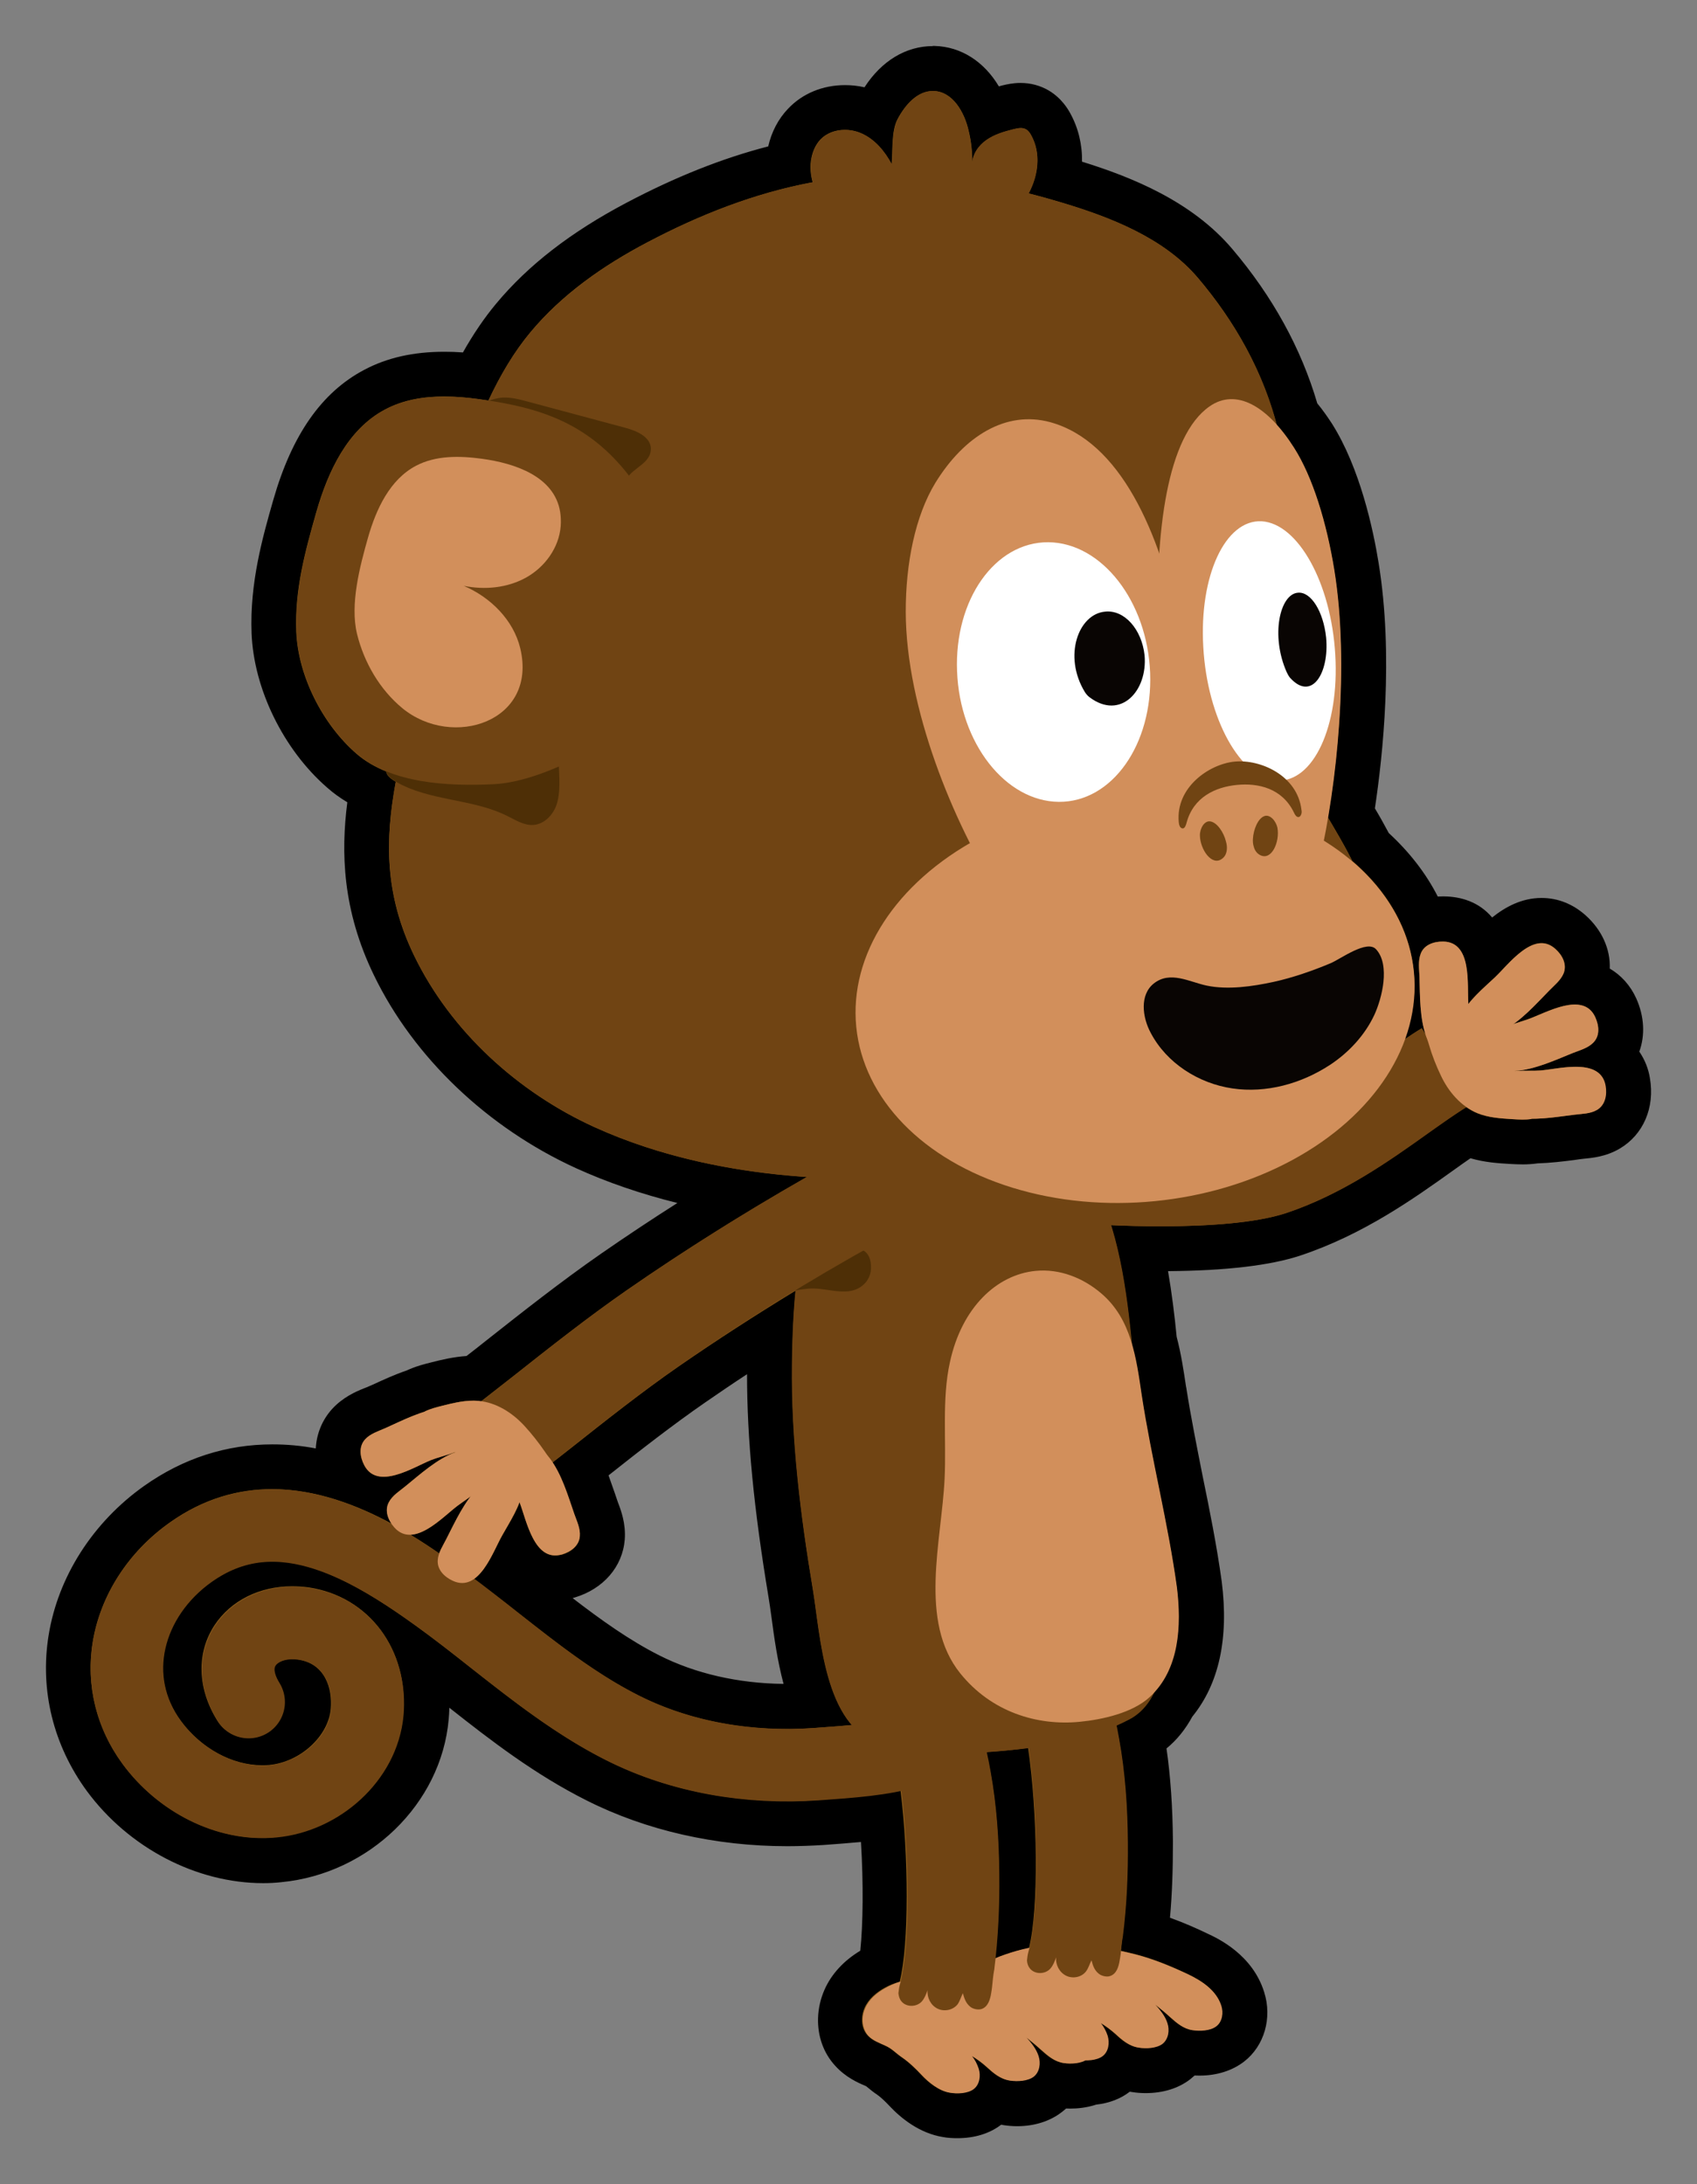 <?xml version="1.0" encoding="utf-8"?><!-- Generator: Adobe Illustrator 16.0.0, SVG Export Plug-In . SVG Version: 6.00 Build 0)  --><!DOCTYPE svg PUBLIC "-//W3C//DTD SVG 1.1//EN" "http://www.w3.org/Graphics/SVG/1.1/DTD/svg11.dtd"><svg xmlns="http://www.w3.org/2000/svg" xmlns:xlink="http://www.w3.org/1999/xlink" version="1.1" id="Calque_1" x="0px" y="0px" width="35.081" height="45.159" viewBox="0.958 1.002 35.081 45.159" enable-background="new 0 0 37 47.167" xml:space="preserve">
<rect x="0.958" y="1.002" width="35.081" height="45.159" fill="#808080" stroke="none"/>
<g id="singe_3">
	<g>
		<g>
			<path fill="#8D5E1B" d="M20.751,44.75c-0.08,0-0.158-0.006-0.228-0.019c-0.36-0.058-0.657-0.308-0.847-0.504     c-0.096-0.104-0.211-0.22-0.336-0.306c-0.055-0.037-0.104-0.075-0.149-0.112c-0.058-0.047-0.088-0.072-0.123-0.086l-0.047-0.021     c-0.13-0.059-0.312-0.137-0.458-0.301c-0.16-0.176-0.244-0.41-0.236-0.666c0.004-0.139,0.035-0.275,0.092-0.4     c0.113-0.256,0.328-0.477,0.619-0.635c0.041-0.021,0.082-0.045,0.127-0.062c0.106-0.68,0.11-1.947,0.01-3.066     c-0.383,0.055-0.781,0.084-1.234,0.117c-0.238,0.018-0.477,0.023-0.713,0.023c-1.412,0-2.775-0.312-3.941-0.896     c-1.07-0.539-1.98-1.254-2.859-1.947c-0.273-0.215-0.535-0.422-0.799-0.621c0.125,0.391,0.176,0.816,0.137,1.27     c-0.135,1.502-1.471,2.795-3.043,2.943c-0.109,0.012-0.219,0.018-0.328,0.018c-1.236,0-2.49-0.658-3.27-1.719     c-0.619-0.84-0.869-1.857-0.707-2.867c0.176-1.092,0.826-2.104,1.785-2.783c0.727-0.516,1.525-0.773,2.381-0.773     c0.496,0,1.012,0.088,1.543,0.266c-0.021-0.031-0.039-0.062-0.057-0.096c-0.189-0.375-0.154-0.777,0.094-1.051     c0.154-0.172,0.348-0.252,0.488-0.312l0.205-0.092c0.205-0.094,0.436-0.197,0.674-0.277l0.012-0.006     c0.16-0.076,0.316-0.115,0.457-0.148c0.221-0.057,0.471-0.117,0.744-0.117c0.006,0,0.014,0,0.02,0l0.527-0.414     c0.758-0.6,1.533-1.213,2.354-1.781c0.82-0.568,1.676-1.121,2.555-1.656c-1.15-0.182-2.203-0.488-3.145-0.916     c-1.736-0.793-3.176-2.166-3.949-3.768c-0.666-1.374-0.63-2.586-0.466-3.611c-0.012-0.014-0.021-0.026-0.033-0.041     c-0.219-0.104-0.416-0.231-0.586-0.379c-0.811-0.709-1.359-1.828-1.398-2.856c-0.039-0.966,0.211-1.841,0.432-2.614     c0.348-1.214,0.887-2,1.646-2.402c0.406-0.217,0.879-0.32,1.441-0.32c0.201,0,0.414,0.013,0.648,0.041     c0.236-0.463,0.498-0.865,0.773-1.198c0.625-0.751,1.463-1.397,2.562-1.978c1.084-0.574,2.111-0.967,3.127-1.201     c0.002-0.049,0.008-0.098,0.014-0.146c0.039-0.271,0.148-0.511,0.316-0.688c0.211-0.221,0.51-0.344,0.842-0.344     c0.182,0,0.363,0.039,0.525,0.11c0.033,0.015,0.064,0.028,0.098,0.046c0.016-0.041,0.031-0.082,0.053-0.121     c0.273-0.535,0.688-0.841,1.143-0.841c0.506,0.013,0.922,0.375,1.121,0.942c0.146-0.062,0.297-0.104,0.432-0.137     c0.072-0.02,0.162-0.039,0.264-0.039c0.127,0,0.242,0.03,0.348,0.092c0.168,0.097,0.25,0.25,0.279,0.301     c0.178,0.324,0.229,0.714,0.146,1.104c0.06,0.018,0.116,0.034,0.181,0.053c1.067,0.32,2.271,0.773,3.067,1.715     c0.812,0.957,1.383,2.006,1.692,3.117C27.891,9.712,28,9.858,28.1,10.016c0.396,0.627,0.717,1.586,0.896,2.7     c0.317,1.96,0.057,4.11-0.103,5.099c0.137,0.233,0.272,0.467,0.397,0.707c0.512,0.457,0.887,0.979,1.112,1.549     c0.113-0.041,0.238-0.062,0.373-0.062c0.545,0.008,0.787,0.354,0.896,0.729c0.002,0,0.002-0.002,0.002-0.002     c0.274-0.293,0.652-0.692,1.146-0.692c0.22,0,0.425,0.082,0.599,0.235c0.312,0.281,0.429,0.668,0.297,1.013     c-0.006,0.013-0.012,0.024-0.019,0.038c0.296,0.054,0.527,0.236,0.656,0.518c0.16,0.35,0.131,0.715-0.072,0.977     c0.228,0.179,0.3,0.422,0.32,0.559c0.071,0.417-0.082,0.792-0.399,0.977c-0.195,0.117-0.404,0.137-0.558,0.15l-0.229,0.027     c-0.224,0.025-0.474,0.061-0.726,0.062l-0.01,0.002c-0.082,0.014-0.164,0.02-0.248,0.02c-0.078,0-0.156-0.004-0.234-0.012     c-0.271-0.015-0.571-0.031-0.877-0.154c-0.012-0.006-0.022-0.012-0.034-0.018c-0.162,0.107-0.347,0.238-0.541,0.379     c-0.812,0.582-1.82,1.301-3.052,1.709c-0.601,0.199-1.521,0.301-2.739,0.301c-0.144,0-0.281,0-0.42-0.006     c0.143,0.635,0.223,1.287,0.282,1.912c0.097,0.344,0.146,0.688,0.195,1.02c0.096,0.637,0.223,1.264,0.346,1.869     c0.142,0.697,0.285,1.418,0.386,2.142c0.133,1.075-0.05,1.909-0.537,2.481c-0.162,0.314-0.384,0.553-0.649,0.701     c0.108,0.641,0.168,1.342,0.174,2.139c0.006,0.691-0.024,1.316-0.097,1.908c0.42,0.117,0.793,0.281,1.074,0.418     c0.187,0.088,0.748,0.354,0.933,0.93c0.108,0.352,0.006,0.725-0.259,0.932c-0.203,0.156-0.457,0.189-0.635,0.189     c-0.074,0-0.146-0.006-0.211-0.018c-0.029-0.004-0.06-0.01-0.087-0.018c-0.049,0.078-0.106,0.146-0.182,0.203     c-0.203,0.158-0.457,0.189-0.636,0.189c-0.073,0-0.146-0.006-0.209-0.014c-0.092-0.016-0.176-0.039-0.252-0.072     c-0.043,0.059-0.094,0.109-0.151,0.154c-0.138,0.104-0.312,0.164-0.519,0.178c-0.155,0.061-0.312,0.074-0.429,0.074     c-0.069,0-0.139-0.008-0.198-0.016c-0.028-0.004-0.058-0.01-0.086-0.02c-0.048,0.078-0.106,0.146-0.181,0.205     c-0.203,0.156-0.457,0.189-0.635,0.189c-0.074,0-0.146-0.006-0.209-0.016c-0.093-0.014-0.179-0.039-0.255-0.07     c-0.043,0.059-0.094,0.109-0.149,0.152C21.171,44.72,20.923,44.75,20.751,44.75z M7.282,35.929     c0.047,0.207,0.037,0.418-0.021,0.615c0.047-0.078,0.074-0.162,0.082-0.246C7.351,36.21,7.353,36.048,7.282,35.929z      M11.427,33.57c0.168,0.129,0.336,0.258,0.502,0.389c0.824,0.646,1.598,1.258,2.449,1.688c0.83,0.418,1.814,0.641,2.85,0.641     c0.172,0,0.348-0.008,0.523-0.02c0.014,0,0.027-0.002,0.043-0.002c-0.254-0.607-0.352-1.324-0.428-1.893     c-0.021-0.156-0.041-0.305-0.062-0.432c-0.316-1.898-0.451-3.357-0.436-4.73c0.002-0.229,0.006-0.445,0.014-0.658     c-0.566,0.359-1.109,0.721-1.623,1.074c-0.75,0.521-1.492,1.107-2.211,1.68l-0.074,0.057c0.105,0.225,0.184,0.455,0.254,0.67     l0.072,0.201c0.055,0.145,0.129,0.338,0.109,0.568c-0.027,0.365-0.297,0.67-0.701,0.787c-0.092,0.027-0.184,0.041-0.271,0.041     c-0.371,0-0.617-0.207-0.787-0.467C11.587,33.287,11.515,33.429,11.427,33.57z" stroke-width="1"/>
			<path d="M20.243,2.884c0.004,0,0.01,0,0.014,0c0.394,0.01,0.638,0.436,0.724,0.817c0.056,0.226,0.078,0.454,0.078,0.687     c0,0.004-0.002,0.01,0,0.014c0-0.004,0-0.01,0-0.014c0.004-0.197,0.129-0.377,0.291-0.49c0.166-0.117,0.362-0.174,0.562-0.224     c0.049-0.012,0.101-0.024,0.147-0.024c0.039,0,0.078,0.008,0.112,0.029c0.047,0.026,0.078,0.073,0.104,0.121     c0.205,0.371,0.146,0.822-0.055,1.201c0.221,0.055,0.438,0.115,0.654,0.18c1.033,0.309,2.145,0.738,2.85,1.569     c0.758,0.894,1.326,1.905,1.627,3.042c0.123,0.135,0.24,0.289,0.354,0.469c0.385,0.605,0.674,1.545,0.832,2.526     c0.265,1.625,0.129,3.599-0.129,5.114c0.17,0.289,0.342,0.576,0.49,0.873c0.008,0.012,0.012,0.021,0.018,0.031     c0.715,0.612,1.18,1.395,1.266,2.279c0.049,0.484-0.025,0.958-0.193,1.412c0.121-0.082,0.242-0.164,0.361-0.234l0.084,0.141     c-0.127-0.371-0.119-0.822-0.132-1.209c-0.007-0.156-0.032-0.324,0.024-0.475c0.07-0.184,0.271-0.25,0.455-0.25     c0.004,0,0.008,0,0.01,0c0.604,0.008,0.49,0.896,0.52,1.283c0.002,0.002,0.002,0.005,0.002,0.008     c0.145-0.191,0.393-0.404,0.547-0.549c0.225-0.21,0.598-0.71,0.967-0.71c0.096,0,0.191,0.035,0.285,0.118     c0.139,0.125,0.244,0.312,0.172,0.5c-0.057,0.15-0.193,0.254-0.303,0.365c-0.227,0.23-0.475,0.5-0.748,0.693     c0.115-0.039,0.229-0.074,0.316-0.104c0.236-0.082,0.641-0.301,0.963-0.301c0.18,0,0.334,0.066,0.424,0.262     c0.078,0.171,0.1,0.384-0.043,0.527c-0.113,0.113-0.279,0.155-0.426,0.213c-0.367,0.148-0.795,0.347-1.195,0.371l0,0l0,0     c0,0,0,0.002,0.002,0.004c0.186-0.015,0.381-0.002,0.525-0.014c0.184-0.014,0.471-0.076,0.729-0.076     c0.299,0,0.562,0.08,0.615,0.394c0.031,0.185-0.004,0.396-0.176,0.498c-0.139,0.081-0.311,0.079-0.465,0.099     c-0.275,0.033-0.582,0.083-0.875,0.083c-0.006,0-0.01,0-0.016,0c0,0.002,0.002,0.004,0.002,0.007     c-0.061,0.008-0.119,0.01-0.18,0.01c-0.068,0-0.141-0.004-0.209-0.008c-0.246-0.015-0.5-0.029-0.729-0.123     c-0.082-0.033-0.156-0.078-0.229-0.127c-0.23,0.143-0.506,0.336-0.795,0.543c-0.785,0.562-1.762,1.258-2.926,1.646     c-0.637,0.213-1.654,0.275-2.594,0.275c-0.363,0-0.715-0.01-1.029-0.023c0.242,0.787,0.35,1.635,0.434,2.482     c0.098,0.332,0.146,0.684,0.197,1.021c0.201,1.334,0.545,2.646,0.729,3.979c0.092,0.736,0.055,1.586-0.469,2.16     c-0.115,0.248-0.277,0.445-0.506,0.564c-0.094,0.049-0.188,0.084-0.283,0.125c0.021,0.096,0.041,0.189,0.061,0.281     c0.125,0.703,0.174,1.418,0.18,2.133c0.006,0.654-0.021,1.312-0.104,1.961c-0.015,0.098-0.021,0.197-0.033,0.299     c0.099,0.021,0.194,0.043,0.291,0.066c0.381,0.098,0.737,0.246,1.092,0.414c0.287,0.137,0.587,0.332,0.688,0.65     c0.047,0.146,0.021,0.328-0.1,0.424c-0.092,0.066-0.227,0.092-0.352,0.092c-0.049,0-0.102-0.004-0.145-0.01     c-0.188-0.029-0.324-0.146-0.461-0.268c-0.047-0.043-0.092-0.084-0.139-0.123c-0.055-0.045-0.109-0.088-0.17-0.141     c0.1,0.117,0.203,0.238,0.25,0.387c0.047,0.147,0.021,0.328-0.102,0.424c-0.088,0.066-0.225,0.094-0.35,0.094     c-0.051,0-0.098-0.004-0.141-0.012c-0.195-0.027-0.344-0.154-0.479-0.281c-0.098-0.086-0.199-0.162-0.309-0.229     c0.062,0.075,0.105,0.164,0.14,0.262c0.046,0.146,0.021,0.328-0.104,0.422c-0.088,0.064-0.219,0.087-0.34,0.087     c-0.002,0-0.006,0-0.008,0c-0.091,0.051-0.209,0.069-0.317,0.069c-0.046,0-0.093-0.002-0.132-0.008     c-0.188-0.029-0.325-0.146-0.463-0.269c-0.045-0.043-0.092-0.084-0.14-0.123c-0.053-0.045-0.106-0.089-0.17-0.14     c0.103,0.117,0.205,0.238,0.25,0.386c0.049,0.146,0.022,0.329-0.101,0.424c-0.088,0.065-0.225,0.092-0.35,0.092     c-0.052,0-0.099-0.004-0.142-0.012c-0.194-0.026-0.341-0.154-0.479-0.281c-0.095-0.086-0.197-0.159-0.308-0.229     c0.062,0.076,0.108,0.164,0.14,0.264c0.045,0.146,0.021,0.328-0.104,0.422c-0.086,0.062-0.219,0.09-0.338,0.09     c-0.059,0-0.107-0.008-0.152-0.014c-0.219-0.035-0.436-0.209-0.58-0.365c-0.127-0.135-0.26-0.264-0.41-0.367     c-0.123-0.082-0.203-0.18-0.348-0.242c-0.125-0.057-0.258-0.104-0.352-0.207c-0.084-0.092-0.119-0.215-0.115-0.34     c0.002-0.078,0.02-0.156,0.051-0.227c0.082-0.186,0.242-0.32,0.418-0.418c0.104-0.057,0.203-0.096,0.309-0.125     c0.197-0.766,0.186-2.615,0.018-3.955c-0.535,0.111-1.09,0.152-1.678,0.195c-0.229,0.018-0.455,0.023-0.682,0.023     c-1.35,0-2.625-0.291-3.732-0.85c-1.027-0.518-1.92-1.219-2.781-1.896c-0.383-0.303-0.766-0.604-1.16-0.887     c-1.096-0.791-2.061-1.322-2.949-1.322c-0.438,0-0.855,0.127-1.266,0.416c-0.531,0.377-0.889,0.92-0.98,1.494     c-0.078,0.492,0.041,0.975,0.35,1.391c0.42,0.57,1.064,0.916,1.684,0.916c0.049,0,0.098-0.002,0.146-0.006     c0.639-0.061,1.221-0.594,1.27-1.162c0.037-0.418-0.117-0.938-0.678-1.021c-0.041-0.006-0.082-0.008-0.119-0.008     c-0.176,0-0.305,0.062-0.352,0.131c-0.068,0.104,0.043,0.299,0.076,0.354c0.221,0.354,0.111,0.813-0.238,1.033     c-0.121,0.077-0.262,0.112-0.396,0.112c-0.25,0-0.494-0.125-0.637-0.354c-0.414-0.662-0.436-1.396-0.062-1.971     C5.73,34.093,6.326,33.8,6.996,33.8c0.111,0,0.227,0.008,0.342,0.023c1.252,0.186,2.074,1.293,1.955,2.637     c-0.113,1.285-1.266,2.395-2.623,2.521C6.581,39,6.485,39.003,6.392,39.003c-1.086,0-2.197-0.578-2.895-1.525     c-0.545-0.738-0.766-1.633-0.623-2.52C3.03,33.99,3.61,33.087,4.47,32.48c0.705-0.5,1.424-0.689,2.111-0.689     c0.906,0,1.764,0.33,2.475,0.715c-0.092-0.133-0.141-0.293-0.061-0.443c0.072-0.145,0.219-0.23,0.34-0.33     c0.309-0.252,0.656-0.564,1.033-0.709c0,0,0,0,0.002,0c-0.002,0-0.002,0-0.006-0.002c-0.172,0.068-0.361,0.111-0.5,0.168     c-0.238,0.098-0.646,0.346-0.977,0.346c-0.166,0-0.311-0.064-0.404-0.246c-0.086-0.166-0.113-0.379,0.021-0.527     c0.107-0.119,0.271-0.168,0.414-0.23c0.258-0.115,0.541-0.256,0.826-0.342c0-0.002-0.002-0.004-0.006-0.006     c0.117-0.057,0.244-0.088,0.369-0.119c0.207-0.053,0.418-0.104,0.631-0.104c0.035,0,0.068,0,0.105,0.004     c0.02,0.002,0.037,0.01,0.057,0.012c0.227-0.176,0.453-0.352,0.678-0.529c0.748-0.592,1.521-1.203,2.33-1.766     c1.205-0.836,2.459-1.619,3.732-2.346c-1.527-0.104-3.045-0.418-4.395-1.031c-1.578-0.72-2.965-1.974-3.727-3.546     c-0.617-1.276-0.598-2.403-0.379-3.594c-0.068-0.041-0.137-0.087-0.18-0.155c-0.01-0.018-0.01-0.039-0.02-0.059     c-0.227-0.092-0.438-0.213-0.617-0.37c-0.693-0.604-1.203-1.599-1.24-2.522c-0.033-0.863,0.18-1.646,0.414-2.469     c0.24-0.84,0.646-1.711,1.418-2.12C9.289,9.269,9.711,9.2,10.139,9.2c0.246,0,0.492,0.023,0.734,0.056     c0.062,0.009,0.121,0.021,0.182,0.028c0.24-0.516,0.527-1.004,0.865-1.409c0.654-0.788,1.512-1.386,2.418-1.862     c1.068-0.564,2.215-1.019,3.42-1.242c-0.041-0.146-0.057-0.299-0.035-0.451c0.023-0.158,0.084-0.316,0.195-0.434     c0.129-0.135,0.314-0.199,0.504-0.199c0.115,0,0.234,0.024,0.34,0.071c0.279,0.122,0.484,0.369,0.628,0.638     c0.026-0.279-0.009-0.678,0.121-0.928C19.665,3.179,19.917,2.884,20.243,2.884 M12.435,33.164c-0.463,0-0.604-0.764-0.734-1.094     c0-0.002-0.002-0.004-0.002-0.006c-0.082,0.227-0.258,0.502-0.359,0.688c-0.133,0.232-0.311,0.703-0.586,0.896     c0.299,0.225,0.596,0.445,0.891,0.682c0.84,0.658,1.633,1.287,2.525,1.734c0.904,0.455,1.951,0.688,3.061,0.688     c0.184,0,0.367-0.008,0.555-0.021c0.289-0.021,0.545-0.039,0.785-0.062c-0.605-0.692-0.68-2.043-0.807-2.803     c-0.256-1.535-0.447-3.091-0.43-4.648c0.006-0.495,0.023-1.01,0.072-1.522c-0.008,0-0.014,0-0.02,0.003     c-0.812,0.495-1.613,1.012-2.393,1.551c-0.762,0.528-1.51,1.121-2.234,1.694c-0.129,0.101-0.256,0.199-0.383,0.3     c0.211,0.312,0.334,0.719,0.453,1.065c0.051,0.146,0.129,0.299,0.115,0.459c-0.016,0.2-0.189,0.325-0.369,0.379     C12.524,33.156,12.478,33.164,12.435,33.164 M10.038,33.121c0.037-0.104,0.098-0.201,0.146-0.299     c0.146-0.285,0.303-0.617,0.51-0.885c-0.1,0.072-0.197,0.139-0.273,0.195c-0.232,0.174-0.625,0.59-0.977,0.602     C9.663,32.865,9.86,32.998,10.038,33.121 M21.523,41.496c0.146-0.062,0.302-0.113,0.44-0.154     c0.088-0.023,0.177-0.035,0.265-0.055c0.207-0.812,0.179-2.805-0.017-4.146c-0.147,0.021-0.295,0.039-0.444,0.053     c-0.14,0.015-0.274,0.021-0.414,0.031c-0.002,0.002-0.004,0.002-0.006,0.004c0.03,0.136,0.057,0.271,0.082,0.401     c0.127,0.703,0.174,1.42,0.18,2.134C21.616,40.341,21.587,40.921,21.523,41.496 M20.243,1.955L20.243,1.955L20.243,1.955     c-0.558,0-1.062,0.307-1.414,0.852c-0.133-0.031-0.268-0.045-0.402-0.045c-0.461,0-0.879,0.172-1.178,0.488     c-0.201,0.21-0.342,0.479-0.41,0.779c-0.953,0.246-1.918,0.631-2.928,1.164c-1.154,0.609-2.037,1.293-2.701,2.093     c-0.24,0.288-0.469,0.625-0.682,1.003c-0.133-0.01-0.26-0.014-0.383-0.014c-0.643,0-1.186,0.123-1.66,0.375     c-0.879,0.465-1.492,1.344-1.877,2.687c-0.219,0.765-0.49,1.718-0.449,2.761c0.045,1.147,0.656,2.399,1.559,3.186     c0.127,0.113,0.268,0.215,0.42,0.306c-0.133,1.031-0.104,2.229,0.551,3.578c0.822,1.698,2.346,3.151,4.178,3.988     c0.648,0.295,1.35,0.534,2.094,0.719c-0.537,0.342-1.064,0.692-1.576,1.047c-0.832,0.578-1.615,1.197-2.373,1.795     c-0.139,0.111-0.275,0.218-0.41,0.322c-0.27,0.019-0.512,0.076-0.711,0.127c-0.148,0.037-0.334,0.082-0.531,0.174     c-0.252,0.086-0.482,0.193-0.691,0.289L8.54,29.685L8.476,29.71c-0.16,0.064-0.43,0.18-0.656,0.428     c-0.205,0.229-0.318,0.512-0.334,0.812c-0.305-0.059-0.604-0.084-0.898-0.084c-0.951,0-1.844,0.289-2.648,0.857     c-1.061,0.752-1.781,1.877-1.977,3.09c-0.184,1.137,0.098,2.275,0.791,3.221c0.867,1.176,2.264,1.904,3.645,1.904     c0.125,0,0.25-0.006,0.373-0.02c1.816-0.174,3.307-1.621,3.461-3.365c0.008-0.082,0.012-0.162,0.014-0.242     c0.865,0.684,1.768,1.379,2.836,1.916c1.23,0.621,2.668,0.947,4.15,0.947c0.246,0,0.498-0.01,0.748-0.025     c0.273-0.021,0.529-0.039,0.775-0.062c0.053,0.861,0.043,1.707-0.014,2.248c-0.344,0.207-0.6,0.486-0.742,0.812     c-0.08,0.183-0.125,0.381-0.131,0.578c-0.012,0.375,0.113,0.728,0.355,0.989c0.215,0.238,0.467,0.349,0.617,0.412l0.023,0.011     c0.012,0.01,0.025,0.021,0.037,0.03c0.057,0.047,0.115,0.095,0.184,0.14c0.086,0.06,0.179,0.151,0.258,0.235     c0.236,0.252,0.619,0.567,1.111,0.646c0.098,0.018,0.196,0.023,0.299,0.023c0.351,0,0.662-0.096,0.899-0.277     c0.002,0,0.002,0,0.005-0.002c0.018,0.004,0.032,0.006,0.051,0.01c0.092,0.014,0.187,0.021,0.278,0.021     c0.356,0,0.677-0.103,0.918-0.289c0.031-0.022,0.062-0.051,0.093-0.077c0.028,0.002,0.06,0.002,0.09,0.002     c0.144,0,0.334-0.017,0.531-0.082c0.271-0.03,0.506-0.121,0.692-0.265c0.002,0,0.002-0.002,0.004-0.002     c0.019,0.002,0.035,0.006,0.054,0.008c0.09,0.015,0.184,0.021,0.276,0.021c0.358,0,0.678-0.1,0.918-0.286     c0.03-0.025,0.062-0.054,0.092-0.078c0.033,0.002,0.066,0.002,0.103,0.002c0.356,0,0.677-0.103,0.918-0.289     c0.418-0.323,0.587-0.901,0.416-1.438c-0.241-0.771-0.944-1.104-1.176-1.211c-0.213-0.103-0.476-0.22-0.771-0.326     c0.045-0.495,0.062-1.021,0.061-1.584c-0.006-0.7-0.049-1.334-0.133-1.916c0.211-0.172,0.391-0.394,0.533-0.657     c0.551-0.677,0.758-1.613,0.609-2.793c-0.104-0.75-0.25-1.478-0.395-2.183c-0.119-0.603-0.244-1.224-0.338-1.826l-0.006-0.028     c-0.047-0.315-0.1-0.672-0.193-1.024c-0.043-0.444-0.1-0.901-0.178-1.358c1.197-0.009,2.119-0.117,2.74-0.324     c1.297-0.433,2.336-1.172,3.17-1.769c0.121-0.086,0.234-0.168,0.342-0.241c0.303,0.088,0.584,0.104,0.82,0.118     c0.088,0.005,0.174,0.009,0.262,0.009c0.107,0,0.205-0.007,0.303-0.021c0.271-0.009,0.521-0.039,0.742-0.067l0.139-0.02     l0.068-0.008c0.176-0.017,0.465-0.041,0.752-0.211c0.486-0.287,0.729-0.846,0.623-1.457c-0.029-0.187-0.102-0.376-0.219-0.548     c0.123-0.338,0.104-0.729-0.064-1.102c-0.121-0.267-0.312-0.477-0.547-0.615c0.016-0.4-0.162-0.801-0.504-1.105     c-0.262-0.232-0.572-0.355-0.906-0.355c-0.41,0-0.752,0.188-1.021,0.404c-0.279-0.33-0.652-0.431-0.992-0.436h-0.008h-0.02     c-0.035,0-0.068,0.001-0.104,0.003c-0.242-0.476-0.584-0.918-1.013-1.313c-0.094-0.176-0.188-0.345-0.287-0.51     c0.162-1.074,0.39-3.16,0.076-5.08c-0.11-0.682-0.383-1.959-0.965-2.877c-0.095-0.146-0.193-0.285-0.302-0.417     c-0.334-1.14-0.926-2.214-1.76-3.196c-0.832-0.979-2.065-1.479-3.103-1.801c0.006-0.353-0.076-0.695-0.242-0.998     c-0.043-0.078-0.174-0.313-0.45-0.476c-0.173-0.101-0.373-0.154-0.58-0.154c-0.149,0-0.279,0.028-0.379,0.052     c-0.021,0.006-0.046,0.012-0.068,0.019c-0.305-0.511-0.78-0.822-1.33-0.836h-0.01h-0.026V1.955L20.243,1.955z M13.538,31.507     c0.648-0.514,1.316-1.035,1.986-1.5c0.283-0.195,0.576-0.396,0.877-0.592c0,1.338,0.139,2.77,0.443,4.602     c0.021,0.125,0.041,0.266,0.062,0.42c0.055,0.414,0.121,0.898,0.25,1.381c-0.938-0.01-1.824-0.213-2.57-0.59     c-0.611-0.309-1.195-0.725-1.791-1.184c0.014-0.004,0.029-0.008,0.043-0.012c0.594-0.178,0.99-0.637,1.035-1.197     c0.025-0.334-0.078-0.607-0.141-0.771L13.71,32l-0.041-0.121C13.628,31.763,13.585,31.638,13.538,31.507L13.538,31.507z" stroke-width="1" fill="undefined"/>
		</g>
		<g>
			<path fill="none" stroke="#704413" stroke-width="1.5" stroke-linecap="round" stroke-miterlimit="10" d="M21.361,36.216     c-1.038,1.092-2.057,1.156-3.526,1.262c-1.391,0.098-2.797-0.141-4.004-0.748c-1.404-0.707-2.564-1.805-3.84-2.725     c-1.541-1.111-3.367-2.127-5.088-0.908c-1.305,0.924-1.777,2.617-0.803,3.939c0.576,0.779,1.539,1.303,2.504,1.211     c0.967-0.092,1.861-0.877,1.949-1.842c0.076-0.885-0.404-1.695-1.318-1.828c-0.988-0.146-1.736,0.654-1.137,1.617"/>
			<g>
				<g>
					<path fill="#D28F5B" d="M20.936,42.039c0.03-0.1,0.09-0.188,0.16-0.264c0.221-0.229,0.573-0.346,0.87-0.434       c0.33-0.098,0.677-0.139,1.021-0.137c0.484,0,0.97,0.086,1.438,0.207c0.382,0.098,0.738,0.246,1.093,0.412       c0.287,0.137,0.586,0.332,0.688,0.65c0.047,0.146,0.021,0.33-0.102,0.424c-0.125,0.098-0.344,0.104-0.49,0.082       c-0.188-0.027-0.324-0.146-0.463-0.27c-0.045-0.041-0.092-0.082-0.139-0.121c-0.053-0.045-0.107-0.088-0.17-0.139       c0.102,0.117,0.205,0.238,0.25,0.385c0.049,0.146,0.021,0.328-0.1,0.426c-0.125,0.096-0.342,0.104-0.488,0.08       c-0.195-0.027-0.342-0.154-0.48-0.281c-0.096-0.086-0.197-0.16-0.309-0.229c0.062,0.078,0.109,0.166,0.141,0.262       c0.045,0.148,0.02,0.328-0.104,0.423c-0.125,0.094-0.344,0.101-0.488,0.075c-0.219-0.034-0.436-0.207-0.58-0.364       c-0.156-0.166-0.328-0.338-0.535-0.44c-0.174-0.084-0.359-0.136-0.549-0.168c-0.178-0.033-0.326-0.022-0.492-0.099       c-0.098-0.043-0.152-0.095-0.182-0.201C20.896,42.226,20.902,42.128,20.936,42.039z" stroke-width="1"/>
				</g>
				<g>
					<path fill="#704413" d="M24.124,41.408c-0.004,0.041-0.013,0.082-0.019,0.121c-0.021,0.133-0.062,0.289-0.207,0.332       c-0.069,0.021-0.174-0.006-0.229-0.053c-0.09-0.074-0.119-0.168-0.147-0.275c-0.041,0.076-0.062,0.164-0.117,0.234       c-0.094,0.119-0.274,0.152-0.409,0.084c-0.138-0.068-0.22-0.227-0.205-0.379c-0.031,0.084-0.062,0.168-0.121,0.234       c-0.104,0.117-0.315,0.125-0.42-0.002c-0.039-0.047-0.058-0.105-0.062-0.168c0.008-0.057,0.01-0.104,0.026-0.164       c0.324-1.062,0.146-4.777-0.319-5.438l1.623-0.611c0.332,0.471,0.478,1.068,0.575,1.629c0.128,0.703,0.175,1.418,0.181,2.131       c0.006,0.652-0.021,1.312-0.104,1.961C24.146,41.164,24.139,41.287,24.124,41.408z" stroke-width="1"/>
				</g>
			</g>
			<g>
				<path fill="#704413" d="M24.573,30.734c-0.062-0.373-0.099-0.75-0.136-1.125c-0.117-1.24-0.211-2.529-0.638-3.656      c-0.704-1.865-2.266-2.99-3.413-2.877c-0.031,0.004-0.062,0.008-0.097,0.013c-1.011,0.159-1.781,1.101-2.209,1.96      c-0.627,1.26-0.736,2.783-0.752,4.166c-0.018,1.561,0.176,3.113,0.432,4.648c0.158,0.951,0.232,2.84,1.381,3.188      c0.879,0.266,1.744,0.23,2.623,0.145c0.881-0.084,1.736-0.219,2.547-0.646C25.686,35.82,24.854,32.396,24.573,30.734z" stroke-width="1"/>
			</g>
			<path fill="#4E2F06" d="M18.296,27.701c0.189,0.016,0.371-0.004,0.521-0.145c0.088-0.082,0.143-0.203,0.146-0.322     c0.029-0.795-1.031-0.277-1.328-0.104c-0.508,0.297-0.992,0.625-1.48,0.953c0.49-0.193,0.998-0.393,1.529-0.438     C17.88,27.63,18.093,27.685,18.296,27.701z" stroke-width="1"/>
			<g>
				<g>
					<path fill="#704413" d="M27.555,26.082c-1.228,0.406-3.871,0.271-4.644,0.176l0.226-1.854c1.021,0.123,3.125,0.141,3.825-0.094       c0.897-0.3,1.711-0.881,2.431-1.394c0.336-0.24,0.651-0.468,0.957-0.649l0.961,1.604c-0.24,0.144-0.524,0.347-0.832,0.565       C29.693,24.996,28.718,25.691,27.555,26.082z" stroke-width="1"/>
				</g>
				<g>
					<g>
						<path fill="#D28F5B" d="M32.98,21.488c0.106-0.112,0.244-0.217,0.304-0.366c0.069-0.188-0.033-0.375-0.175-0.5        c-0.446-0.399-0.969,0.327-1.252,0.592c-0.205,0.192-0.578,0.509-0.647,0.729c-0.06,0.176,0.115,0.361,0.289,0.422        c0.174,0.062,0.371,0.025,0.535-0.059C32.395,22.123,32.702,21.771,32.98,21.488z" stroke-width="1"/>
					</g>
					<g>
						<path fill="#D28F5B" d="M30.302,21.195c-0.006-0.155-0.032-0.324,0.027-0.475c0.071-0.188,0.276-0.253,0.465-0.25        c0.603,0.01,0.49,0.896,0.519,1.283c0.021,0.281,0.164,0.725-0.017,0.979c-0.106,0.149-0.33,0.188-0.5,0.113        c-0.17-0.072-0.289-0.232-0.354-0.406C30.305,22.062,30.312,21.592,30.302,21.195z" stroke-width="1"/>
					</g>
					<g>
						<path fill="#D28F5B" d="M33.471,22.775c0.146-0.058,0.309-0.1,0.422-0.213c0.146-0.145,0.121-0.356,0.043-0.529        c-0.248-0.545-1.019-0.088-1.383,0.041c-0.267,0.095-0.742,0.211-0.89,0.408c-0.108,0.147-0.039,0.377,0.096,0.502        c0.136,0.127,0.33,0.172,0.515,0.16C32.675,23.123,33.102,22.924,33.471,22.775z" stroke-width="1"/>
					</g>
					<g>
						<path fill="#D28F5B" d="M33.507,24.05c0.154-0.02,0.326-0.017,0.466-0.099c0.174-0.103,0.209-0.313,0.178-0.498        c-0.103-0.593-0.961-0.349-1.348-0.317c-0.281,0.022-0.74-0.052-0.964,0.166c-0.133,0.129-0.137,0.354-0.036,0.51        c0.098,0.158,0.272,0.25,0.454,0.287C32.648,24.181,33.111,24.099,33.507,24.05z" stroke-width="1"/>
					</g>
					<g>
						<path fill="#D28F5B" d="M31.7,22.255c0.295,0.239,0.459,0.602,0.598,0.954c0.119,0.306,0.229,0.614,0.32,0.929        c-0.127,0.02-0.259,0.012-0.388,0.004c-0.248-0.016-0.5-0.031-0.729-0.125c-0.342-0.14-0.601-0.443-0.758-0.779        c-0.097-0.202-0.179-0.412-0.242-0.627c-0.088-0.284-0.188-0.576-0.101-0.873c0.035-0.111,0.111-0.229,0.229-0.239        c0.061-0.004,0.115,0.021,0.166,0.044c0.182,0.087,0.348,0.197,0.496,0.33c0.062,0.059,0.104,0.12,0.158,0.186        C31.516,22.138,31.62,22.191,31.7,22.255z" stroke-width="1"/>
					</g>
				</g>
			</g>
			<g>
				<g>
					<path fill="#D28F5B" d="M18.792,42.751c0.002-0.078,0.02-0.154,0.053-0.227c0.08-0.186,0.242-0.32,0.418-0.418       c0.332-0.186,0.688-0.225,1.062-0.221c0.482,0,0.967,0.086,1.438,0.203c0.383,0.1,0.736,0.246,1.092,0.414       c0.289,0.139,0.586,0.332,0.688,0.65c0.047,0.148,0.021,0.328-0.104,0.424s-0.342,0.104-0.486,0.082       c-0.188-0.027-0.326-0.146-0.463-0.268c-0.049-0.041-0.094-0.082-0.141-0.123c-0.055-0.043-0.105-0.086-0.17-0.137       c0.104,0.115,0.203,0.238,0.25,0.385s0.021,0.328-0.1,0.424c-0.125,0.096-0.342,0.104-0.49,0.082       c-0.195-0.029-0.34-0.154-0.479-0.281c-0.096-0.088-0.199-0.162-0.31-0.229c0.062,0.076,0.108,0.166,0.14,0.262       c0.047,0.146,0.02,0.33-0.104,0.424c-0.125,0.094-0.342,0.1-0.489,0.074c-0.218-0.033-0.435-0.209-0.58-0.363       c-0.127-0.137-0.261-0.266-0.412-0.369c-0.121-0.082-0.201-0.18-0.346-0.242c-0.123-0.057-0.259-0.104-0.351-0.205       C18.825,43,18.79,42.875,18.792,42.751z" stroke-width="1"/>
				</g>
				<g>
					<path fill="#704413" d="M21.466,42.089c-0.006,0.041-0.01,0.082-0.018,0.123c-0.021,0.129-0.064,0.287-0.205,0.33       c-0.072,0.021-0.177-0.004-0.231-0.051c-0.091-0.076-0.119-0.172-0.15-0.277c-0.038,0.078-0.062,0.166-0.112,0.234       c-0.097,0.117-0.276,0.152-0.412,0.084c-0.14-0.068-0.219-0.229-0.205-0.381c-0.03,0.084-0.062,0.168-0.12,0.234       c-0.105,0.115-0.316,0.125-0.421-0.004c-0.039-0.047-0.055-0.104-0.062-0.168c0.009-0.055,0.011-0.104,0.027-0.164       c0.321-1.061,0.146-4.775-0.32-5.438l1.623-0.611c0.332,0.473,0.478,1.07,0.576,1.629c0.127,0.703,0.174,1.418,0.18,2.133       c0.007,0.652-0.022,1.312-0.104,1.961C21.488,41.845,21.479,41.968,21.466,42.089z" stroke-width="1"/>
				</g>
			</g>
			<g>
				<path fill="#D28F5B" d="M23.721,27.742c-0.375-0.32-0.859-0.512-1.357-0.463c-0.795,0.078-1.521,0.748-1.768,1.883      c-0.171,0.771-0.072,1.609-0.111,2.416c-0.062,1.291-0.541,2.945,0.322,4.02c0.646,0.805,1.596,1.09,2.469,1.004      c0.47-0.045,1.091-0.184,1.445-0.508c0.625-0.57,0.663-1.486,0.567-2.271c-0.183-1.334-0.524-2.646-0.728-3.979      C24.448,29.083,24.348,28.273,23.721,27.742z" stroke-width="1"/>
			</g>
			<g>
				<path fill="#704413" d="M27.65,13.501c0.058-1.207,0.022-2.428-0.267-3.602c-0.291-1.18-0.881-2.228-1.661-3.149      c-0.705-0.832-1.813-1.263-2.851-1.569c-1.396-0.418-2.871-0.662-4.355-0.518s-2.887,0.671-4.176,1.352      c-0.906,0.479-1.764,1.075-2.42,1.863c-0.803,0.969-1.33,2.387-1.611,3.6c-0.301,1.291-0.451,2.614-0.762,3.904      c-0.463,1.932-0.939,3.488-0.027,5.376c0.762,1.573,2.146,2.826,3.727,3.546c2.211,1.01,4.875,1.219,7.287,0.982      c2.41-0.236,4.982-0.959,6.959-2.376c1.496-1.075,2.312-2.347,1.404-4.136c-0.348-0.688-0.816-1.32-1.066-2.051      c-0.35-1.02-0.23-2.127-0.184-3.203C27.65,13.515,27.65,13.508,27.65,13.501z" stroke-width="1"/>
			</g>
			<path fill="#4E2F06" d="M12.481,17.582c0.078-0.309,0.02-0.654,0.027-0.969c0.008-0.375,0.039-0.748,0.082-1.12     c0.082-0.71,0.221-1.415,0.414-2.104c0.152-0.548,0.342-1.086,0.562-1.609c0.119-0.281,0.199-0.631,0.355-0.891     c0.131-0.217,0.49-0.312,0.492-0.603c0.002-0.246-0.287-0.374-0.525-0.438c-0.676-0.181-1.35-0.361-2.023-0.543     c-0.17-0.046-0.344-0.092-0.518-0.082c-0.238,0.016-0.459,0.133-0.646,0.279c-0.318,0.25-0.557,0.581-0.775,0.917     c-0.201,0.304-0.512,0.644-0.645,0.979c-0.287,0.734-0.268,1.676-0.289,2.453c-0.029,0.944-0.057,1.889-0.084,2.834     c-0.004,0.11-0.006,0.229,0.053,0.324c0.043,0.068,0.113,0.115,0.182,0.156c0.695,0.404,1.578,0.346,2.297,0.706     c0.176,0.086,0.35,0.2,0.541,0.188C12.229,18.043,12.421,17.82,12.481,17.582z" stroke-width="1"/>
			<g>
				<g>
					<path fill="#704413" d="M11.149,17.217c0.623-0.028,1.287-0.319,1.846-0.586c2.135-1.021,2.262-4.22,0.885-5.896       c-0.809-0.984-1.756-1.309-3.002-1.477c-0.662-0.09-1.369-0.102-1.959,0.211c-0.773,0.409-1.178,1.28-1.418,2.12       c-0.234,0.821-0.447,1.606-0.414,2.468c0.035,0.926,0.547,1.918,1.24,2.523C9.048,17.21,10.241,17.259,11.149,17.217z" stroke-width="1"/>
				</g>
				<g>
					<path fill="#D28F5B" d="M12.538,11.589c-0.117-0.738-0.939-1.01-1.621-1.102c-0.459-0.062-0.951-0.071-1.361,0.146       c-0.539,0.285-0.82,0.892-0.988,1.476c-0.17,0.599-0.379,1.388-0.229,2.002c0.145,0.588,0.469,1.148,0.938,1.535       c1.039,0.851,2.799,0.275,2.436-1.24c-0.141-0.586-0.615-1.055-1.168-1.291c0.436,0.088,0.904,0.044,1.293-0.174       c0.387-0.217,0.678-0.619,0.711-1.062C12.556,11.777,12.552,11.679,12.538,11.589z" stroke-width="1"/>
				</g>
			</g>
			<g>
				<path fill="#D28F5B" d="M25.968,17.672c0.076,0.726,0.111,1.454,0.08,2.175c-0.032,0.783-0.086,1.494-0.5,1.937      c-0.519,0.552-1.121,0.2-1.711-0.104c-0.84-0.434-1.619-1.225-2.254-2.228c-0.908-1.433-1.896-3.798-1.901-5.798      c-0.002-0.995,0.194-1.982,0.612-2.668c0.597-0.971,1.463-1.502,2.371-1.256c1.44,0.391,2.276,2.254,2.696,4.338      C25.602,15.246,25.841,16.458,25.968,17.672z" stroke-width="1"/>
			</g>
			<g>
				<path fill="#D28F5B" d="M25.083,17.759c0.067,0.727,0.164,1.448,0.301,2.153c0.148,0.765,0.3,1.456,0.64,1.823      c0.431,0.459,0.769,0.017,1.104-0.379c0.478-0.562,0.854-1.469,1.108-2.558c0.361-1.555,0.623-4.044,0.306-6.012      c-0.16-0.981-0.446-1.921-0.832-2.526c-0.545-0.859-1.196-1.242-1.75-0.854c-0.879,0.617-1.123,2.586-1.062,4.705      C24.934,15.31,24.971,16.542,25.083,17.759z" stroke-width="1"/>
			</g>
			<g>
				
					<ellipse transform="matrix(0.995,-0.098,0.098,0.995,-1.998,2.484)" fill="#D28F5B" cx="24.418" cy="21.682" rx="5.793" ry="4.193" stroke-width="1"/>
			</g>
			<g>
				<path fill="#090503" d="M29.557,21.306c-0.027,0.252-0.108,0.506-0.188,0.68c-0.197,0.422-0.531,0.779-0.916,1.033      c-0.595,0.39-1.318,0.59-2.019,0.487c-0.701-0.103-1.36-0.524-1.688-1.149c-0.176-0.326-0.229-0.787,0.062-1.019      c0.34-0.272,0.739-0.032,1.094,0.042c0.438,0.092,0.949,0.018,1.382-0.076c0.403-0.089,0.799-0.227,1.18-0.386      c0.205-0.086,0.752-0.495,0.94-0.289C29.555,20.792,29.583,21.048,29.557,21.306z" stroke-width="1"/>
			</g>
			<g>
				<g>
					<g>
						<path fill="#FFFFFF" d="M20.743,14.882c0.055,1.482,0.998,2.689,2.104,2.699c1.1,0.008,1.943-1.186,1.887-2.668        c-0.059-1.48-1-2.689-2.104-2.7C21.527,12.206,20.684,13.4,20.743,14.882z" stroke-width="1"/>
					</g>
				</g>
				<g>
					<path fill="#090503" d="M23.384,15.31c0.027,0.043,0.062,0.082,0.097,0.108c0.638,0.481,1.205-0.125,1.138-0.868       c-0.058-0.537-0.418-0.943-0.813-0.902C23.253,13.693,22.93,14.564,23.384,15.31z" stroke-width="1"/>
				</g>
			</g>
			<g>
				<path fill="#704413" d="M21.852,5.472c-0.942,0.812-2.47,0.848-3.479,0.141c-0.414-0.289-0.713-0.789-0.643-1.291      c0.021-0.158,0.082-0.315,0.193-0.432c0.209-0.221,0.566-0.252,0.844-0.129c0.279,0.121,0.484,0.369,0.627,0.637      c0.027-0.279-0.006-0.678,0.121-0.928c0.15-0.296,0.406-0.595,0.74-0.587c0.393,0.011,0.637,0.435,0.723,0.817      c0.055,0.229,0.078,0.465,0.078,0.701c-0.004-0.203,0.125-0.389,0.291-0.504c0.166-0.117,0.363-0.174,0.562-0.225      c0.088-0.021,0.184-0.041,0.262,0.004c0.047,0.027,0.078,0.074,0.104,0.122C22.577,4.345,22.32,5.066,21.852,5.472z" stroke-width="1"/>
			</g>
			<g>
				<g>
					<g>
						<path fill="#FFFFFF" d="M25.833,14.384c0.084,1.479,0.767,2.713,1.521,2.756s1.295-1.121,1.207-2.602        c-0.084-1.479-0.767-2.712-1.521-2.758C26.288,11.74,25.745,12.906,25.833,14.384z" stroke-width="1"/>
					</g>
				</g>
				<g>
					<path fill="#090503" d="M27.557,14.9c0.021,0.045,0.043,0.084,0.067,0.113c0.446,0.5,0.817-0.088,0.748-0.83       c-0.056-0.537-0.313-0.953-0.584-0.926C27.415,13.287,27.221,14.144,27.557,14.9z" stroke-width="1"/>
				</g>
			</g>
			<g>
				<g>
					<g>
						<path fill="#704413" d="M26.32,18.562c0.005-0.055-0.004-0.11-0.019-0.164c-0.045-0.184-0.184-0.398-0.331-0.414        c-0.113-0.012-0.209,0.143-0.207,0.291c0.004,0.291,0.25,0.648,0.461,0.48C26.286,18.709,26.314,18.64,26.32,18.562z" stroke-width="1"/>
					</g>
					<g>
						<path fill="#704413" d="M26.876,18.507c-0.017-0.053-0.021-0.109-0.017-0.164c0.011-0.188,0.104-0.427,0.244-0.47        c0.108-0.034,0.233,0.099,0.263,0.247c0.051,0.285-0.119,0.686-0.359,0.561C26.938,18.646,26.896,18.583,26.876,18.507z" stroke-width="1"/>
					</g>
				</g>
				<g>
					<path fill="#704413" d="M26.48,16.749c-0.528,0.052-1.217,0.532-1.155,1.246c0.002,0.03,0.008,0.062,0.021,0.089       c0.012,0.027,0.037,0.048,0.064,0.046c0.043-0.003,0.062-0.063,0.076-0.112c0.141-0.537,0.6-0.744,1.043-0.787       c0.441-0.043,0.934,0.069,1.176,0.568c0.021,0.047,0.053,0.102,0.098,0.096c0.025-0.002,0.047-0.029,0.055-0.058       c0.012-0.028,0.01-0.062,0.004-0.091C27.779,17.036,27.016,16.697,26.48,16.749z" stroke-width="1"/>
				</g>
			</g>
			<path fill="#704413" d="M28.262,26.511c-0.003-0.029-0.007-0.057-0.009-0.084" stroke-width="1"/>
			<path fill="none" stroke="#704413" stroke-width="1.9" stroke-miterlimit="10" d="M18.646,25.859     c-1.441,0.797-2.842,1.666-4.193,2.604c-1.199,0.834-2.316,1.775-3.469,2.656"/>
			<g>
				<g>
					<path fill="#D28F5B" d="M10.185,32.822c-0.07,0.139-0.168,0.279-0.178,0.439c-0.014,0.199,0.141,0.348,0.312,0.426       c0.547,0.25,0.826-0.6,1.018-0.938c0.141-0.246,0.402-0.658,0.404-0.893c0.002-0.186-0.219-0.311-0.402-0.314       c-0.183-0.006-0.361,0.086-0.492,0.215C10.558,32.041,10.366,32.466,10.185,32.822z" stroke-width="1"/>
				</g>
				<g>
					<path fill="#D28F5B" d="M12.831,32.304c0.051,0.145,0.127,0.299,0.113,0.459c-0.014,0.201-0.189,0.324-0.369,0.377       c-0.576,0.17-0.734-0.709-0.875-1.072c-0.104-0.262-0.373-0.643-0.275-0.938c0.059-0.176,0.26-0.277,0.443-0.258       c0.183,0.019,0.344,0.137,0.457,0.283C12.571,31.478,12.7,31.927,12.831,32.304z" stroke-width="1"/>
				</g>
				<g>
					<path fill="#D28F5B" d="M9.335,31.736c-0.119,0.1-0.266,0.188-0.34,0.33c-0.094,0.18-0.01,0.377,0.115,0.518       c0.4,0.447,0.998-0.219,1.309-0.451c0.227-0.168,0.646-0.422,0.729-0.65c0.061-0.176-0.074-0.373-0.24-0.453       c-0.166-0.082-0.365-0.064-0.537,0C9.991,31.167,9.646,31.484,9.335,31.736z" stroke-width="1"/>
				</g>
				<g>
					<path fill="#D28F5B" d="M8.921,30.531c-0.143,0.064-0.307,0.113-0.414,0.23C8.37,30.91,8.4,31.123,8.486,31.291       c0.271,0.535,1.021,0.045,1.381-0.099c0.262-0.104,0.723-0.17,0.869-0.444c0.09-0.162,0.025-0.377-0.115-0.498       c-0.139-0.121-0.336-0.156-0.52-0.14C9.7,30.152,9.284,30.367,8.921,30.531z" stroke-width="1"/>
				</g>
				<g>
					<path fill="#D28F5B" d="M11.181,31.708c-0.354-0.144-0.617-0.438-0.854-0.731c-0.205-0.256-0.402-0.519-0.582-0.793       c0.113-0.056,0.24-0.086,0.365-0.119c0.242-0.06,0.488-0.119,0.734-0.099c0.369,0.031,0.705,0.244,0.957,0.519       c0.152,0.166,0.291,0.343,0.418,0.527c0.168,0.245,0.354,0.493,0.354,0.803c0.002,0.117-0.035,0.254-0.146,0.297       c-0.053,0.021-0.115,0.017-0.172,0.009c-0.197-0.031-0.389-0.088-0.57-0.168c-0.082-0.037-0.137-0.084-0.207-0.132       C11.392,31.763,11.274,31.746,11.181,31.708z" stroke-width="1"/>
				</g>
			</g>
		</g>
	</g>
</g>
</svg>